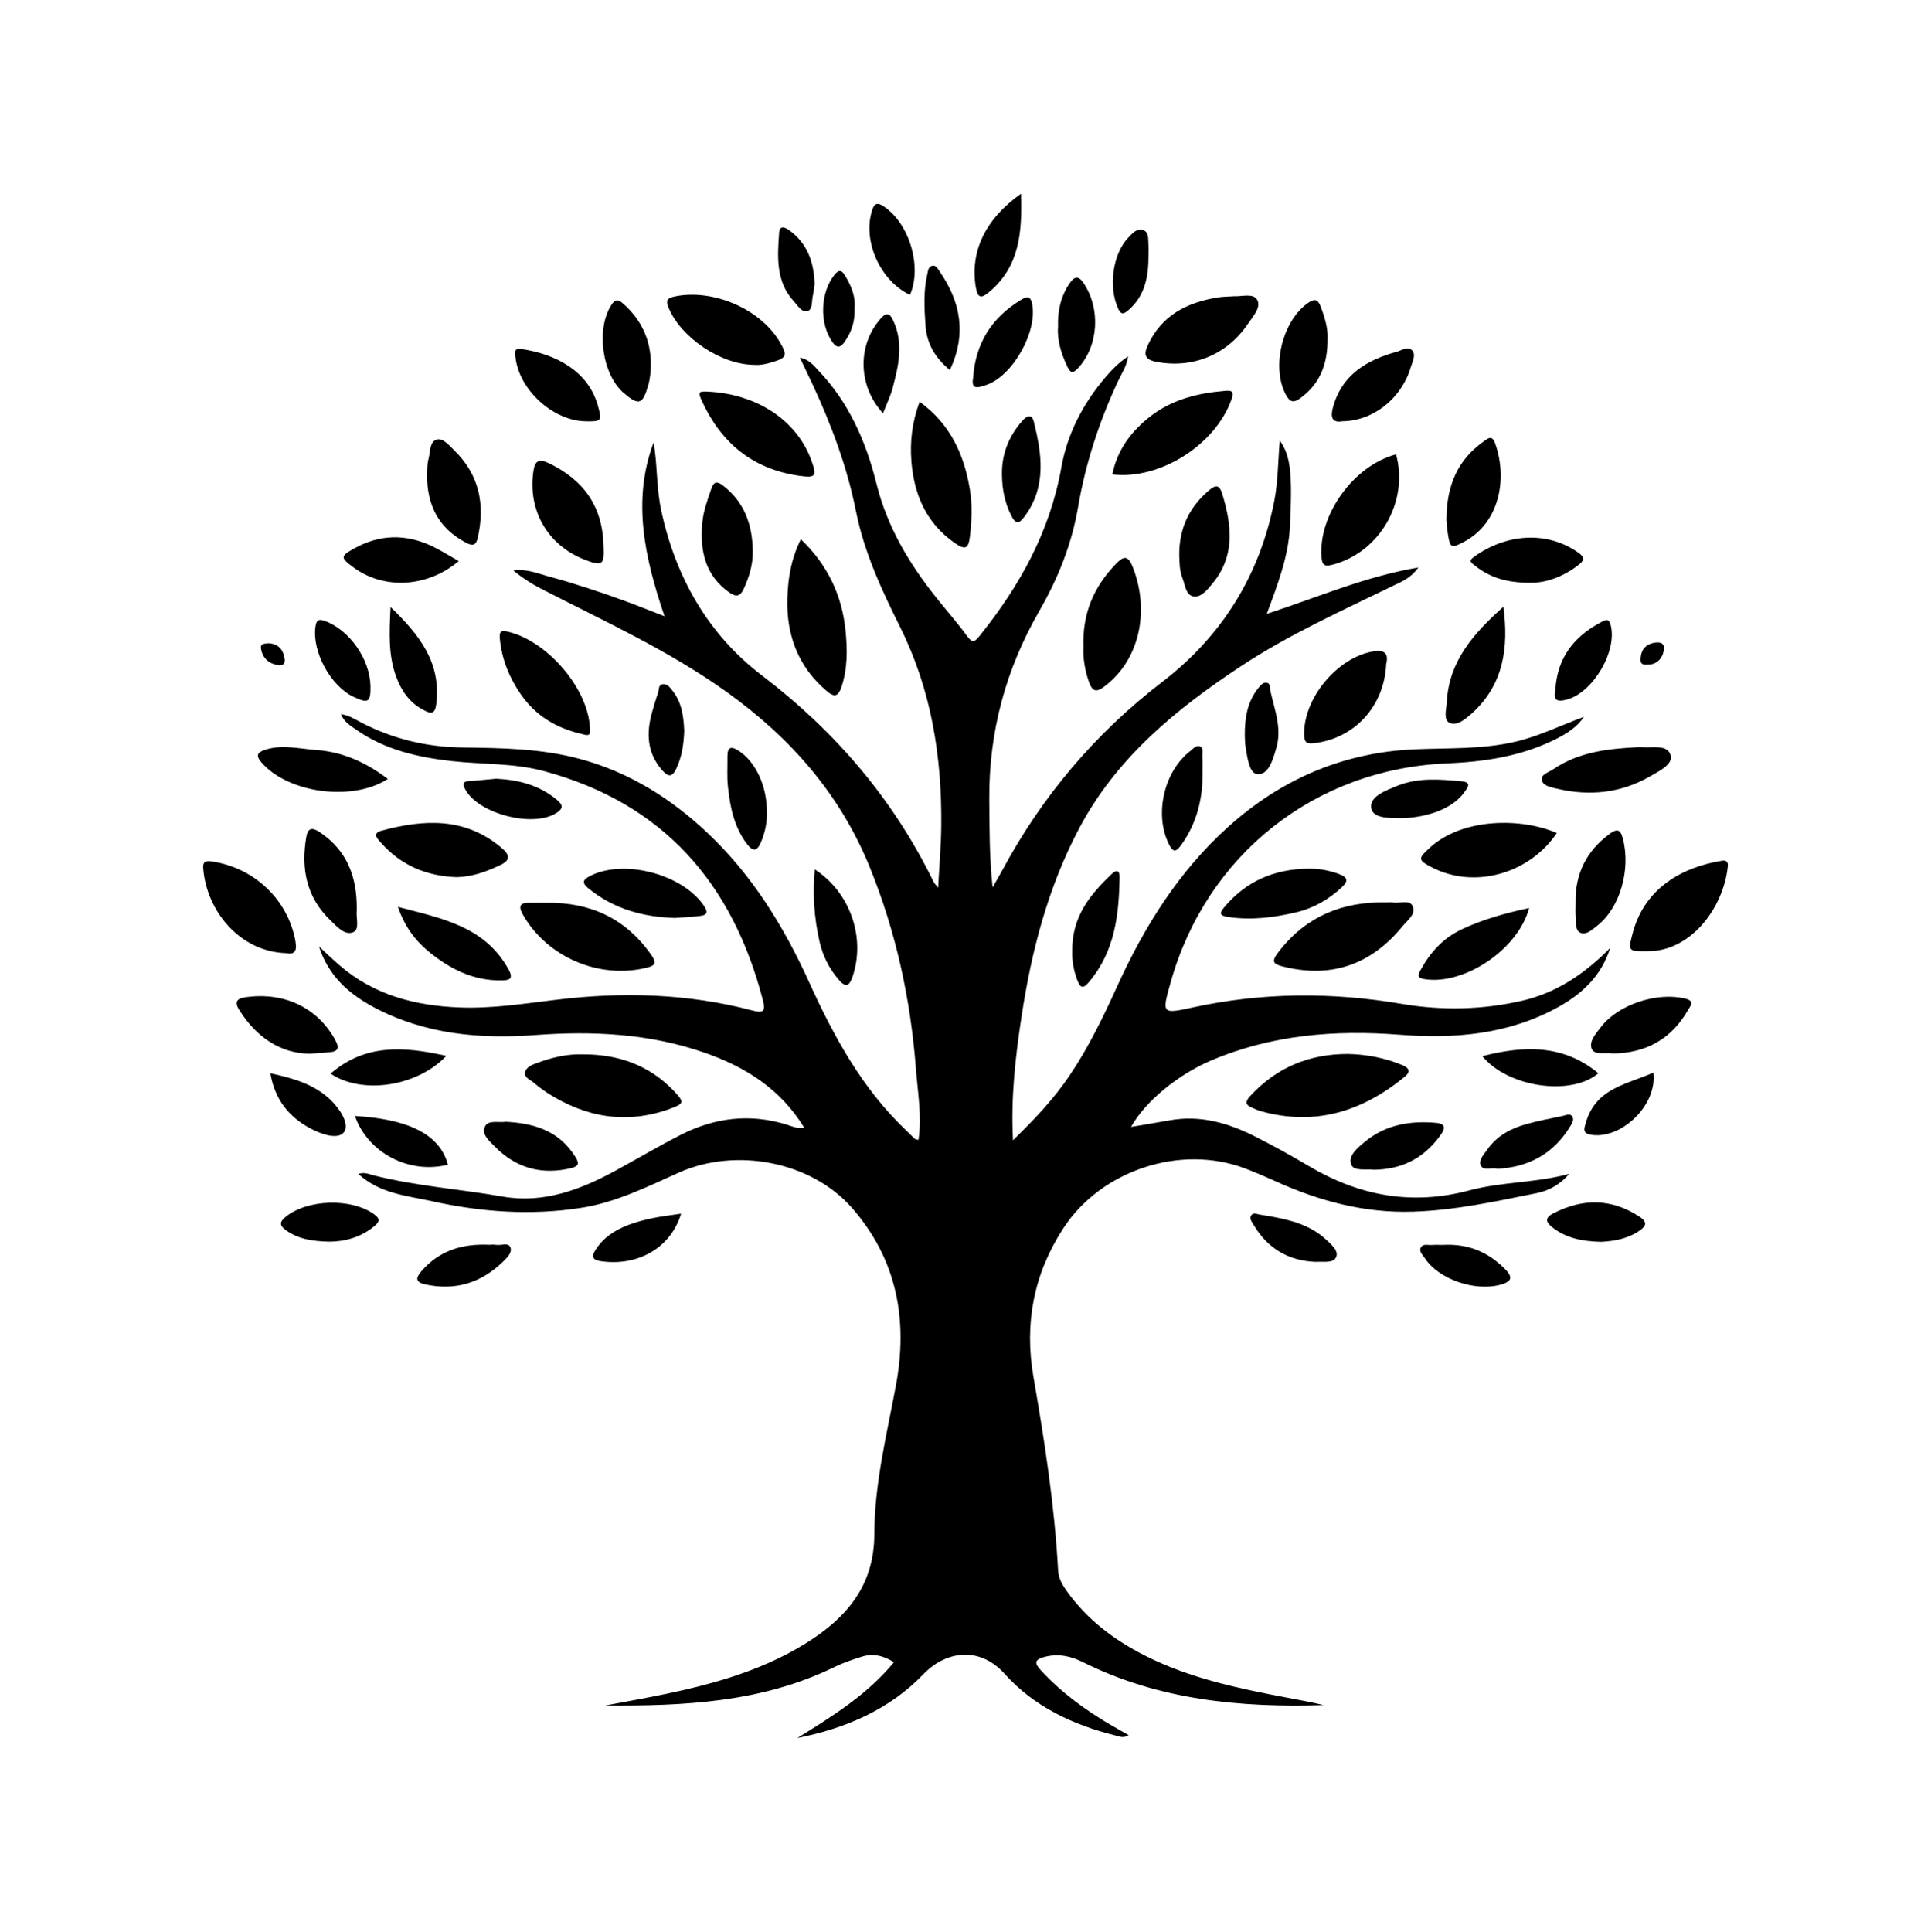 <svg xmlns="http://www.w3.org/2000/svg" xmlns:xlink="http://www.w3.org/1999/xlink" zoomAndPan="magnify" viewBox="0 0 224.88 225" preserveAspectRatio="xMidYMid meet" version="1.0"><defs><clipPath id="31e3a31e5c"><path d="M 37 41 L 188 41 L 188 202.453 L 37 202.453 Z M 37 41 " clip-rule="nonzero"/></clipPath><clipPath id="e6811eee3c"><path d="M 189 100 L 201.27 100 L 201.27 111 L 189 111 Z M 189 100 " clip-rule="nonzero"/></clipPath><clipPath id="4203f9bf88"><path d="M 23.613 100 L 35 100 L 35 112 L 23.613 112 Z M 23.613 100 " clip-rule="nonzero"/></clipPath><clipPath id="c23c8018ab"><path d="M 113 22.547 L 119 22.547 L 119 35 L 113 35 Z M 113 22.547 " clip-rule="nonzero"/></clipPath></defs><g clip-path="url(#31e3a31e5c)"><path fill="currentColor" d="M 187.516 110.387 C 186.535 113.551 184.32 115.676 181.531 117.23 C 175.75 120.449 169.48 120.988 163.023 120.488 C 155.445 119.898 148.023 120.492 140.934 123.535 C 137.195 125.141 133.402 128.219 131.719 131.223 C 133.305 130.949 134.758 130.719 136.203 130.457 C 139.777 129.805 143.055 130.766 146.188 132.352 C 148.289 133.414 150.359 134.555 152.383 135.758 C 158.258 139.246 164.402 140.406 171.137 138.609 C 174.914 137.602 178.926 137.738 182.75 136.688 C 181.723 137.887 180.41 138.645 179 138.926 C 174.227 139.887 169.473 140.934 164.555 141.09 C 158.859 141.27 153.605 139.844 148.5 137.531 C 147.355 137.016 146.199 136.512 145.023 136.066 C 137.48 133.203 128.203 136.27 123.809 143.062 C 120.375 148.367 119.277 154.113 120.355 160.344 C 121.648 167.797 122.809 175.273 123.223 182.84 C 123.273 183.77 123.695 184.516 124.203 185.23 C 126.578 188.578 129.746 190.969 133.371 192.801 C 138.566 195.43 144.191 196.602 149.844 197.676 C 151.281 197.949 152.719 198.207 154.141 198.551 C 144.461 198.852 134.992 197.973 126.148 193.562 C 124.75 192.863 123.312 192.52 121.703 192.922 C 120.438 193.238 120.445 193.668 121.23 194.512 C 123.637 197.117 126.457 199.18 129.512 200.953 C 130.121 201.309 130.738 201.652 131.441 202.051 C 130.844 202.445 130.367 202.207 129.883 202.086 C 124.945 200.848 120.43 198.742 117.004 194.914 C 114.078 191.648 110.137 192.242 107.551 194.938 C 103.566 199.086 98.469 201.266 92.863 202.383 C 96.902 199.871 100.949 197.383 104.109 193.555 C 102.887 192.785 101.664 192.496 100.352 192.914 C 99.258 193.258 98.16 193.633 97.133 194.137 C 88.688 198.254 79.633 198.664 70.492 198.594 C 75.344 197.695 80.207 196.863 84.922 195.363 C 88.062 194.363 91.086 193.082 93.891 191.324 C 98.582 188.383 101.809 184.664 101.82 178.645 C 101.836 172.82 103.25 167.121 104.32 161.418 C 105.781 153.668 104.434 146.617 99.223 140.66 C 94.445 135.199 85.641 133.594 79.047 136.547 C 75.352 138.203 71.703 140.027 67.648 140.652 C 61.836 141.551 56.062 141.145 50.332 139.879 C 47.363 139.223 44.258 139.004 41.734 136.703 C 42.418 136.445 42.969 136.723 43.488 136.855 C 48.438 138.113 53.539 138.461 58.551 139.336 C 63.293 140.164 67.625 138.539 71.73 136.289 C 74.23 134.922 76.684 133.473 79.219 132.176 C 83.184 130.148 87.324 129.617 91.641 130.965 C 92.242 131.152 92.844 131.461 93.656 131.312 C 90.898 126.805 86.828 124.238 82.039 122.574 C 75.648 120.355 69.066 120.027 62.402 120.52 C 55.848 121.004 49.488 120.441 43.555 117.297 C 40.57 115.711 38.215 113.566 37.148 110.211 C 37.93 110.934 38.699 111.676 39.504 112.375 C 43.512 115.848 48.297 117.102 53.473 117.309 C 57.332 117.465 61.109 116.852 64.926 116.398 C 72.543 115.488 80.141 115.691 87.609 117.66 C 88.855 117.988 89.188 117.797 88.859 116.52 C 85.332 102.855 77.25 93.535 63.344 89.789 C 59.82 88.84 56.16 89.027 52.57 88.621 C 48.625 88.172 44.797 87.301 41.469 84.961 C 40.809 84.5 40.082 84.07 39.695 83.164 C 40.648 83.277 41.371 83.777 42.125 84.164 C 45.801 86.055 49.691 86.988 53.824 87.039 C 58.43 87.102 63.043 87.156 67.535 88.371 C 73.281 89.918 78.16 92.98 82.449 97.043 C 87.633 101.953 91.293 107.906 94.219 114.348 C 97.113 120.723 100.43 126.816 105.598 131.695 C 105.918 132 106.219 132.32 106.539 132.621 C 106.605 132.684 106.734 132.676 106.965 132.73 C 107.371 129.938 106.875 127.18 106.664 124.449 C 106.047 116.383 104.359 108.555 101.301 101.012 C 97.848 92.484 92.094 85.945 84.711 80.637 C 77.91 75.746 70.32 72.312 62.922 68.504 C 61.82 67.938 60.781 67.242 59.777 66.43 C 61.32 66.195 62.699 66.805 64.105 67.18 C 65.582 67.574 67.047 68.027 68.504 68.5 C 69.961 68.973 71.41 69.477 72.848 70.004 C 74.273 70.527 75.684 71.098 77.383 71.754 C 75.082 64.93 73.582 58.312 76.121 51.5 C 76.566 54.125 76.438 56.793 77 59.414 C 78.668 67.215 82.465 73.875 88.738 78.656 C 97.309 85.191 104.031 93.062 108.738 102.715 C 108.805 102.855 108.93 102.965 109.254 103.371 C 109.391 100.777 109.594 98.465 109.617 96.152 C 109.695 88.109 108.457 80.324 104.84 73.047 C 102.688 68.723 100.652 64.359 99.695 59.582 C 98.66 54.395 96.828 49.484 94.605 44.703 C 94.152 43.734 93.688 42.77 93.148 41.637 C 94.262 41.879 94.75 42.559 95.293 43.129 C 98.848 46.844 100.852 51.41 102.062 56.293 C 103.309 61.328 105.855 65.59 109.023 69.574 C 110.219 71.074 111.496 72.516 112.625 74.066 C 113.273 74.957 113.527 74.734 114.113 74.004 C 118.773 68.199 122.277 61.891 123.602 54.426 C 124.297 50.512 126.133 46.977 128.754 43.91 C 129.496 43.043 130.277 42.238 131.379 41.488 C 131.207 42.676 130.625 43.484 130.219 44.352 C 128.031 49.043 126.43 53.914 125.555 59.02 C 124.82 63.332 123.242 67.312 121.051 71.113 C 117.141 77.895 115.145 85.227 115.211 93.094 C 115.238 96.473 115.215 99.855 115.594 103.324 C 115.957 102.695 116.332 102.07 116.676 101.43 C 121.328 92.746 127.52 85.418 135.363 79.395 C 142.305 74.07 146.719 66.988 148.395 58.348 C 148.84 56.059 148.832 53.684 149.039 51.293 C 150.293 53.074 150.531 55.031 150.223 61.312 C 150.051 64.801 148.809 68.023 147.527 71.477 C 153.402 69.578 158.902 67.145 165.18 66.078 C 164.273 67.355 163.195 67.742 162.207 68.223 C 156.203 71.148 150.09 73.891 144.5 77.586 C 136.93 82.586 129.992 88.273 125.656 96.5 C 122.031 103.367 120.113 110.781 118.961 118.398 C 118.258 123.047 117.711 127.727 117.969 132.781 C 120.484 130.332 122.707 127.977 124.539 125.27 C 126.758 121.988 128.477 118.434 130.109 114.84 C 133.273 107.883 137.258 101.5 142.973 96.336 C 149.172 90.742 156.406 87.605 164.816 87.25 C 168.699 87.086 172.605 87.266 176.445 86.375 C 179.238 85.723 181.773 84.457 184.465 83.473 C 183.676 84.648 182.531 85.375 181.312 86 C 177.266 88.066 172.898 88.707 168.43 88.898 C 153.09 89.566 140.5 99.555 136.332 114.383 C 135.289 118.082 135.293 118.094 138.941 117.301 C 147.027 115.547 155.117 115.516 163.273 116.898 C 167.945 117.691 172.68 117.59 177.328 116.512 C 181.352 115.574 184.621 113.32 187.516 110.387 Z M 187.516 110.387 " fill-opacity="1" fill-rule="nonzero"/></g><path fill="currentColor" d="M 156.98 122.727 C 159.156 122.773 161.242 123.18 163.238 123.992 C 163.91 124.266 164.461 124.664 163.594 125.375 C 158.637 129.441 153.125 131.168 146.781 129.375 C 146.465 129.289 146.172 129.133 145.867 129.012 C 145.031 128.684 144.973 128.301 145.605 127.613 C 148.68 124.277 152.496 122.723 156.98 122.727 Z M 156.98 122.727 " fill-opacity="1" fill-rule="nonzero"/><path fill="currentColor" d="M 67.914 122.773 C 72.043 122.766 75.656 124.043 78.539 127.102 C 79.707 128.348 79.672 128.52 78.008 129.121 C 72.938 130.953 68.207 130.117 63.746 127.266 C 63.195 126.902 62.668 126.508 62.168 126.082 C 61.758 125.742 61.051 125.48 61.141 124.91 C 61.25 124.219 61.992 123.98 62.609 123.754 C 64.32 123.121 66.07 122.707 67.914 122.773 Z M 67.914 122.773 " fill-opacity="1" fill-rule="nonzero"/><path fill="currentColor" d="M 93.266 62.789 C 96.434 65.828 98.07 69.383 98.473 73.477 C 98.684 75.648 98.715 77.836 97.996 79.984 C 97.605 81.148 97.152 81.199 96.312 80.492 C 92.965 77.68 91.578 73.98 91.695 69.727 C 91.758 67.453 92.086 65.164 93.266 62.789 Z M 93.266 62.789 " fill-opacity="1" fill-rule="nonzero"/><path fill="currentColor" d="M 161.414 105.078 C 161.688 105.078 161.969 105.039 162.234 105.086 C 163.02 105.219 164.16 104.723 164.516 105.508 C 164.945 106.449 163.906 107.156 163.344 107.848 C 159.797 112.191 155.293 113.902 149.766 112.633 C 148.094 112.25 147.992 111.996 149.055 110.645 C 152.203 106.656 156.414 104.977 161.414 105.078 Z M 161.414 105.078 " fill-opacity="1" fill-rule="nonzero"/><path fill="currentColor" d="M 107.098 46.785 C 110.695 49.395 112.289 52.969 112.953 57.02 C 113.246 58.801 113.168 60.637 112.957 62.441 C 112.785 63.902 112.418 64.082 111.191 63.23 C 107.879 60.93 106.438 57.59 106.137 53.699 C 105.961 51.402 106.219 49.129 107.098 46.785 Z M 107.098 46.785 " fill-opacity="1" fill-rule="nonzero"/><path fill="currentColor" d="M 63.648 105.121 C 68.754 105.062 72.879 106.941 75.852 111.207 C 76.531 112.184 76.27 112.453 75.254 112.699 C 69.723 114.031 63.695 111.434 60.898 106.512 C 60.332 105.516 60.547 105.105 61.68 105.121 C 62.336 105.133 62.992 105.121 63.648 105.121 Z M 63.648 105.121 " fill-opacity="1" fill-rule="nonzero"/><path fill="currentColor" d="M 126.176 75.359 C 126.031 71.398 127.41 68.297 129.961 65.66 C 130.773 64.82 131.324 64.551 131.895 65.973 C 133.867 70.914 132.797 76.391 129.137 79.516 C 127.613 80.82 127.184 80.711 126.629 78.828 C 126.273 77.617 126.113 76.375 126.176 75.359 Z M 126.176 75.359 " fill-opacity="1" fill-rule="nonzero"/><path fill="currentColor" d="M 129.539 55.242 C 130.117 52.348 131.789 50.16 134.031 48.434 C 136.531 46.512 139.504 45.773 142.602 45.52 C 143.242 45.465 143.797 45.418 143.438 46.453 C 141.613 51.742 135.113 55.914 129.539 55.242 Z M 129.539 55.242 " fill-opacity="1" fill-rule="nonzero"/><g clip-path="url(#e6811eee3c)"><path fill="currentColor" d="M 191.816 110.758 C 189.629 110.789 189.582 110.773 190.137 108.664 C 191.551 103.32 196.027 100.945 200.543 100.227 C 201.027 100.148 201.27 100.359 201.219 100.863 C 200.707 105.848 196.777 110.859 191.816 110.758 Z M 191.816 110.758 " fill-opacity="1" fill-rule="nonzero"/></g><path fill="currentColor" d="M 87.832 42.484 C 83.949 42.469 79.266 39.281 77.852 35.816 C 77.523 35.016 77.648 34.715 78.57 34.523 C 83.059 33.586 88.637 35.996 90.875 39.93 C 91.707 41.391 91.602 41.672 89.965 42.168 C 89.23 42.391 88.48 42.551 87.832 42.484 Z M 87.832 42.484 " fill-opacity="1" fill-rule="nonzero"/><path fill="currentColor" d="M 181.305 97.004 C 178.051 101.805 171.629 103.555 166.711 100.977 C 165.109 100.141 165.145 99.969 166.484 98.734 C 170.379 95.148 177.332 95.25 181.305 97.004 Z M 181.305 97.004 " fill-opacity="1" fill-rule="nonzero"/><path fill="currentColor" d="M 82.41 45.602 C 88.16 45.863 92.82 48.961 94.5 53.641 C 95.16 55.48 94.992 55.68 93.008 55.391 C 87.633 54.602 83.98 51.562 81.746 46.711 C 81.262 45.652 81.352 45.551 82.41 45.602 Z M 82.41 45.602 " fill-opacity="1" fill-rule="nonzero"/><path fill="currentColor" d="M 162.582 52.906 C 164.09 58.465 160.648 64.363 155.121 65.77 C 154.227 66 153.973 65.766 153.902 64.887 C 153.504 59.957 157.645 54.211 162.582 52.906 Z M 162.582 52.906 " fill-opacity="1" fill-rule="nonzero"/><path fill="currentColor" d="M 53.156 102.141 C 49.648 102.012 46.711 100.762 44.398 98.168 C 43.996 97.719 43.254 97.043 44.445 96.723 C 49.371 95.402 54.164 95.129 58.41 98.73 C 59.383 99.555 59.477 100.16 58.266 100.73 C 56.629 101.508 54.941 102.117 53.156 102.141 Z M 53.156 102.141 " fill-opacity="1" fill-rule="nonzero"/><g clip-path="url(#4203f9bf88)"><path fill="currentColor" d="M 33.281 110.988 C 27.875 110.785 24.047 106.035 23.668 101.129 C 23.613 100.449 23.812 100.188 24.609 100.301 C 29.598 101.008 33.535 104.77 34.398 109.559 C 34.629 110.832 34.27 111.168 33.281 110.988 Z M 33.281 110.988 " fill-opacity="1" fill-rule="nonzero"/></g><path fill="currentColor" d="M 143.727 34.496 C 144.602 34.543 145.969 34.105 146.41 34.918 C 146.895 35.805 145.926 36.828 145.348 37.688 C 142.895 41.324 138.891 42.949 134.637 42.129 C 133.352 41.883 133.16 41.301 133.668 40.207 C 135.277 36.707 138.242 35.211 141.832 34.633 C 142.422 34.539 143.031 34.543 143.727 34.496 Z M 143.727 34.496 " fill-opacity="1" fill-rule="nonzero"/><path fill="currentColor" d="M 68.73 84.961 C 68.801 85.883 68.168 85.562 67.652 85.441 C 64.777 84.777 62.383 83.332 60.684 80.898 C 59.324 78.949 58.441 76.789 58.211 74.387 C 58.145 73.668 58.238 73.355 59.062 73.535 C 63.664 74.562 68.457 80.102 68.699 84.711 C 68.703 84.77 68.711 84.82 68.73 84.961 Z M 68.73 84.961 " fill-opacity="1" fill-rule="nonzero"/><path fill="currentColor" d="M 161.434 77.305 C 161.207 82.293 157.703 86.035 152.945 86.551 C 152.164 86.633 151.906 86.43 151.879 85.609 C 151.746 81.371 155.723 76.547 159.922 75.852 C 161.328 75.617 161.715 76.176 161.434 77.305 Z M 161.434 77.305 " fill-opacity="1" fill-rule="nonzero"/><path fill="currentColor" d="M 70.293 63.719 C 70.387 65.789 70.125 65.98 67.973 65.121 C 63.742 63.43 61.469 59.414 62.113 54.895 C 62.297 53.594 62.793 53.391 63.938 53.945 C 67.914 55.879 70.219 58.895 70.293 63.719 Z M 70.293 63.719 " fill-opacity="1" fill-rule="nonzero"/><path fill="currentColor" d="M 87.664 64.172 C 87.695 65.742 87.246 67.188 86.598 68.594 C 86.195 69.457 85.719 69.539 84.953 69.004 C 82.078 66.992 81.504 64.09 81.789 60.883 C 81.906 59.523 82.387 58.227 82.828 56.93 C 83.141 56.008 83.551 56.035 84.215 56.551 C 86.719 58.488 87.625 61.133 87.664 64.172 Z M 87.664 64.172 " fill-opacity="1" fill-rule="nonzero"/><path fill="currentColor" d="M 190.719 87.008 C 191.145 87.008 191.199 87.004 191.254 87.008 C 192.457 87.109 194.227 86.648 194.562 87.973 C 194.828 89.031 193.207 89.793 192.191 90.383 C 188.766 92.367 185.086 92.734 181.273 91.828 C 180.609 91.668 179.648 91.5 179.543 90.801 C 179.445 90.172 180.383 89.922 180.91 89.562 C 183.988 87.473 187.523 87.18 190.719 87.008 Z M 190.719 87.008 " fill-opacity="1" fill-rule="nonzero"/><path fill="currentColor" d="M 152.391 101.152 C 153.605 101.141 154.781 101.344 155.918 101.77 C 156.879 102.129 157.125 102.523 156.25 103.336 C 154.727 104.742 152.961 105.758 150.996 106.223 C 148.398 106.84 145.746 107.18 143.039 106.781 C 141.934 106.617 142.027 106.301 142.605 105.609 C 145.16 102.562 148.469 101.188 152.391 101.152 Z M 152.391 101.152 " fill-opacity="1" fill-rule="nonzero"/><path fill="currentColor" d="M 168.445 60.559 C 168.453 56.57 169.738 53.582 172.738 51.434 C 173.227 51.086 173.738 50.586 174.098 51.57 C 175.543 55.527 174.77 60.781 170.543 63.059 C 169.008 63.887 168.871 63.836 168.613 62.145 C 168.516 61.496 168.473 60.844 168.445 60.559 Z M 168.445 60.559 " fill-opacity="1" fill-rule="nonzero"/><path fill="currentColor" d="M 137.332 64.551 C 137.332 61.586 138.438 59.141 140.688 57.188 C 141.48 56.5 141.973 56.281 142.359 57.562 C 143.457 61.215 143.859 64.77 141.184 67.973 C 140.59 68.684 139.871 69.617 138.953 69.441 C 138.094 69.277 138.016 68.098 137.699 67.297 C 137.352 66.402 137.359 65.48 137.332 64.551 Z M 137.332 64.551 " fill-opacity="1" fill-rule="nonzero"/><path fill="currentColor" d="M 175.082 70.652 C 175.707 75.375 175.137 79.727 171.379 83.098 C 170.637 83.762 169.664 84.566 168.809 84.168 C 168.062 83.82 168.445 82.574 168.492 81.727 C 168.75 76.922 171.695 73.684 175.082 70.652 Z M 175.082 70.652 " fill-opacity="1" fill-rule="nonzero"/><path fill="currentColor" d="M 49.734 55.223 C 49.773 54.746 49.73 54.066 49.902 53.445 C 50.133 52.637 49.992 51.418 50.883 51.176 C 51.598 50.984 52.309 51.871 52.883 52.426 C 55.824 55.281 56.523 58.758 55.625 62.668 C 55.398 63.664 54.871 63.508 54.234 63.172 C 51.113 61.52 49.707 58.879 49.734 55.223 Z M 49.734 55.223 " fill-opacity="1" fill-rule="nonzero"/><path fill="currentColor" d="M 78.598 106.891 C 74.941 106.781 71.578 105.879 68.664 103.559 C 67.895 102.945 67.637 102.539 68.75 101.984 C 72.75 99.977 79.633 101.836 82.047 105.582 C 82.543 106.355 82.172 106.578 81.543 106.656 C 80.566 106.781 79.578 106.816 78.598 106.891 Z M 78.598 106.891 " fill-opacity="1" fill-rule="nonzero"/><path fill="currentColor" d="M 45.164 90.703 C 40.984 93.406 33.469 92.324 30.426 88.754 C 29.668 87.867 30.113 87.551 30.957 87.285 C 32.918 86.668 34.867 87.195 36.82 87.332 C 39.918 87.551 42.605 88.766 45.164 90.703 Z M 45.164 90.703 " fill-opacity="1" fill-rule="nonzero"/><path fill="currentColor" d="M 46.336 105.602 C 51.473 106.949 56.422 107.859 59.207 112.848 C 59.883 114.055 59.246 114.145 58.418 114.16 C 55.07 114.219 52.285 112.781 49.801 110.703 C 48.281 109.43 47.125 107.859 46.336 105.602 Z M 46.336 105.602 " fill-opacity="1" fill-rule="nonzero"/><path fill="currentColor" d="M 178.082 105.734 C 176.793 110.57 170.527 114.723 165.934 114.02 C 165.117 113.895 165.051 113.664 165.418 112.992 C 166.551 110.91 168.062 109.234 170.238 108.211 C 172.676 107.066 175.238 106.344 178.082 105.734 Z M 178.082 105.734 " fill-opacity="1" fill-rule="nonzero"/><path fill="currentColor" d="M 36.086 122.703 C 32.68 122.664 29.895 120.812 27.887 117.648 C 27.297 116.719 27.484 116.262 28.68 116.105 C 33.125 115.516 36.871 117.305 38.961 120.953 C 39.629 122.117 39.367 122.477 38.168 122.547 C 37.621 122.578 37.078 122.629 36.086 122.703 Z M 36.086 122.703 " fill-opacity="1" fill-rule="nonzero"/><path fill="currentColor" d="M 178.078 67.855 C 175.559 67.848 173.547 67.289 171.801 65.887 C 171.395 65.562 170.938 65.352 171.652 64.84 C 175.391 62.148 180.102 61.773 183.777 64.328 C 184.688 64.965 184.438 65.328 183.715 65.871 C 181.941 67.199 179.984 67.91 178.078 67.855 Z M 178.078 67.855 " fill-opacity="1" fill-rule="nonzero"/><path fill="currentColor" d="M 53.426 65.332 C 49.738 68.449 44.645 68.672 41.113 66.031 C 39.645 64.938 39.645 64.766 41.195 63.891 C 44.176 62.211 47.227 62.137 50.301 63.59 C 51.332 64.078 52.297 64.699 53.426 65.332 Z M 53.426 65.332 " fill-opacity="1" fill-rule="nonzero"/><path fill="currentColor" d="M 187.871 122.672 C 186.973 122.508 185.715 122.918 185.375 122.137 C 185.004 121.27 185.875 120.332 186.461 119.566 C 188.488 116.93 193.039 115.48 196.277 116.285 C 197.41 116.57 196.863 117.117 196.605 117.574 C 194.676 120.973 191.711 122.617 187.871 122.672 Z M 187.871 122.672 " fill-opacity="1" fill-rule="nonzero"/><path fill="currentColor" d="M 68.227 49.062 C 64.387 49.004 60.422 45.379 60.027 41.57 C 59.973 41.082 59.836 40.512 60.676 40.633 C 64.742 41.215 68.531 43.242 69.633 47.25 C 70.113 49 70.07 49.094 68.227 49.062 Z M 68.227 49.062 " fill-opacity="1" fill-rule="nonzero"/><path fill="currentColor" d="M 41.547 105.844 C 41.551 105.898 41.551 105.953 41.547 106.008 C 41.438 106.891 41.93 108.219 41.121 108.555 C 40.156 108.953 39.254 107.91 38.512 107.203 C 35.684 104.504 35.027 101.152 35.676 97.43 C 35.895 96.18 36.578 96.461 37.297 96.945 C 40.449 99.078 41.586 102.18 41.547 105.844 Z M 41.547 105.844 " fill-opacity="1" fill-rule="nonzero"/><path fill="currentColor" d="M 75.797 42.398 C 75.789 43.223 75.727 44.027 75.5 44.832 C 74.855 47.113 74.402 47.27 72.633 45.758 C 70.082 43.574 69.387 38.211 71.238 35.449 C 71.805 34.609 72.242 35.059 72.676 35.449 C 74.719 37.309 75.797 39.613 75.797 42.398 Z M 75.797 42.398 " fill-opacity="1" fill-rule="nonzero"/><path fill="currentColor" d="M 154.602 39.301 C 154.648 42.449 153.699 44.703 151.441 46.359 C 150.703 46.902 150.258 46.887 149.781 46.023 C 148 42.824 149.328 37.316 152.383 35.238 C 153.055 34.781 153.449 34.832 153.75 35.574 C 154.285 36.902 154.648 38.266 154.602 39.301 Z M 154.602 39.301 " fill-opacity="1" fill-rule="nonzero"/><path fill="currentColor" d="M 183.484 105.129 C 183.422 101.766 184.75 99.086 187.465 97.094 C 188.246 96.52 188.703 96.5 188.992 97.629 C 189.938 101.27 188.672 105.719 185.988 107.812 C 185.426 108.25 184.762 108.875 184.117 108.641 C 183.422 108.391 183.543 107.453 183.492 106.77 C 183.453 106.227 183.484 105.676 183.484 105.129 Z M 183.484 105.129 " fill-opacity="1" fill-rule="nonzero"/><path fill="currentColor" d="M 156.32 49.055 C 155.117 49.273 154.941 48.559 155.215 47.508 C 156.227 43.66 159.141 41.926 162.668 40.957 C 163.234 40.801 164.004 40.246 164.488 40.84 C 164.906 41.355 164.488 42.117 164.309 42.719 C 163.242 46.383 159.938 49.02 156.32 49.055 Z M 156.32 49.055 " fill-opacity="1" fill-rule="nonzero"/><path fill="currentColor" d="M 124.871 110.902 C 124.766 106.773 126.957 104.156 129.508 101.738 C 130.043 101.227 130.395 101.367 130.383 102.133 C 130.316 106.512 129.836 110.766 126.855 114.305 C 126.238 115.043 125.871 115.227 125.453 114.117 C 125.016 112.957 124.84 111.797 124.871 110.902 Z M 124.871 110.902 " fill-opacity="1" fill-rule="nonzero"/><path fill="currentColor" d="M 94.891 101.242 C 99.059 103.949 100.812 109.246 99.293 113.707 C 98.902 114.855 98.48 115.02 97.676 114.082 C 96.547 112.773 95.797 111.27 95.426 109.578 C 94.805 106.828 94.625 104.051 94.891 101.242 Z M 94.891 101.242 " fill-opacity="1" fill-rule="nonzero"/><path fill="currentColor" d="M 58.926 130.625 C 61.938 130.785 64.734 131.527 66.641 134.176 C 67.656 135.582 67.551 135.848 65.898 136.152 C 62.695 136.742 59.934 135.852 57.648 133.535 C 57 132.875 56.051 132.109 56.469 131.191 C 56.844 130.367 58.035 130.762 58.926 130.625 Z M 58.926 130.625 " fill-opacity="1" fill-rule="nonzero"/><path fill="currentColor" d="M 116.688 55.398 C 116.617 52.992 117.422 50.898 118.977 49.09 C 119.395 48.602 120.117 47.973 120.398 49.109 C 121.332 52.871 121.891 56.625 119.355 60.094 C 118.645 61.066 118.277 61.07 117.738 59.98 C 117.02 58.523 116.715 57 116.688 55.398 Z M 116.688 55.398 " fill-opacity="1" fill-rule="nonzero"/><path fill="currentColor" d="M 113.324 44.012 C 113.609 39.926 115.516 36.984 118.863 34.941 C 119.414 34.605 119.953 34.293 120.18 35.293 C 120.902 38.52 117.969 43.777 114.863 44.824 C 113.938 45.137 113.066 45.449 113.324 44.012 Z M 113.324 44.012 " fill-opacity="1" fill-rule="nonzero"/><path fill="currentColor" d="M 172.637 122.98 C 177.512 121.73 182.062 121.605 186.145 124.977 C 182.953 127.684 175.543 126.594 172.637 122.98 Z M 172.637 122.98 " fill-opacity="1" fill-rule="nonzero"/><path fill="currentColor" d="M 45.484 70.684 C 48.883 73.957 51.367 77.16 50.816 81.898 C 50.66 83.27 50.168 83.125 49.277 82.652 C 47.68 81.809 46.742 80.434 46.137 78.797 C 45.207 76.273 45.336 73.68 45.484 70.684 Z M 45.484 70.684 " fill-opacity="1" fill-rule="nonzero"/><path fill="currentColor" d="M 140.043 89.75 C 140.117 92.895 139.414 95.82 137.547 98.414 C 136.953 99.238 136.609 99.27 136.125 98.297 C 134.406 94.84 135.531 89.832 138.637 87.434 C 138.969 87.176 139.324 86.715 139.754 86.914 C 140.207 87.121 139.996 87.695 140.031 88.105 C 140.078 88.648 140.043 89.199 140.043 89.75 Z M 140.043 89.75 " fill-opacity="1" fill-rule="nonzero"/><path fill="currentColor" d="M 51.973 122.949 C 48.594 126.535 42.172 127.492 38.5 125.016 C 42.547 121.508 47.109 121.855 51.973 122.949 Z M 51.973 122.949 " fill-opacity="1" fill-rule="nonzero"/><path fill="currentColor" d="M 186.441 144.605 C 184.227 144.547 182.391 144.172 180.805 142.934 C 179.965 142.281 179.91 141.789 180.93 141.27 C 184.316 139.539 187.609 139.535 190.859 141.629 C 191.875 142.281 191.793 142.738 190.848 143.363 C 189.418 144.309 187.824 144.535 186.441 144.605 Z M 186.441 144.605 " fill-opacity="1" fill-rule="nonzero"/><path fill="currentColor" d="M 160.004 136.207 C 159.121 136.07 157.668 136.441 157.352 135.59 C 156.969 134.562 158.129 133.637 158.945 132.957 C 161.352 130.957 164.227 130.48 167.25 130.75 C 168.703 130.879 168.078 131.746 167.645 132.336 C 165.777 134.875 163.246 136.176 160.004 136.207 Z M 160.004 136.207 " fill-opacity="1" fill-rule="nonzero"/><g clip-path="url(#c23c8018ab)"><path fill="currentColor" d="M 118.906 22.555 C 119.043 26.988 118.77 30.98 115.246 33.961 C 114.344 34.723 113.863 34.848 113.629 33.395 C 112.973 29.324 114.695 25.531 118.906 22.555 Z M 118.906 22.555 " fill-opacity="1" fill-rule="nonzero"/></g><path fill="currentColor" d="M 89.309 94.535 C 89.348 95.688 89.113 96.973 88.566 98.191 C 88.148 99.121 87.656 99.148 87.031 98.336 C 85.496 96.34 85.02 93.988 84.77 91.578 C 84.648 90.441 84.73 89.281 84.715 88.129 C 84.703 86.887 85.207 86.871 86.105 87.48 C 88.008 88.77 89.316 91.52 89.309 94.535 Z M 89.309 94.535 " fill-opacity="1" fill-rule="nonzero"/><path fill="currentColor" d="M 38.336 144.586 C 36.348 144.539 34.699 144.277 33.262 143.227 C 32.566 142.715 32.527 142.301 33.246 141.711 C 35.805 139.617 40.961 139.477 43.605 141.422 C 44.398 142 44.07 142.383 43.559 142.809 C 41.965 144.125 40.086 144.578 38.336 144.586 Z M 38.336 144.586 " fill-opacity="1" fill-rule="nonzero"/><path fill="currentColor" d="M 174.398 136.102 C 173.727 135.895 172.781 136.387 172.453 135.719 C 172.145 135.094 172.824 134.414 173.223 133.844 C 174.336 132.238 175.973 131.387 177.797 130.883 C 179.16 130.508 180.555 130.238 181.941 129.957 C 182.336 129.875 182.863 129.582 183.125 130.043 C 183.344 130.43 183.031 130.887 182.801 131.258 C 180.863 134.379 178.012 135.898 174.398 136.102 Z M 174.398 136.102 " fill-opacity="1" fill-rule="nonzero"/><path fill="currentColor" d="M 57.793 90.676 C 60.336 90.805 62.777 91.395 64.848 93.129 C 65.594 93.754 65.625 94.148 64.758 94.691 C 62.023 96.402 55.688 94.758 54.18 91.914 C 53.895 91.379 53.82 91 54.621 90.953 C 55.656 90.887 56.691 90.773 57.793 90.676 Z M 57.793 90.676 " fill-opacity="1" fill-rule="nonzero"/><path fill="currentColor" d="M 52.16 135.621 C 47.637 136.758 42.844 134.246 41.328 129.945 C 47.254 130.305 51.176 131.906 52.16 135.621 Z M 52.16 135.621 " fill-opacity="1" fill-rule="nonzero"/><path fill="currentColor" d="M 163.219 95.281 C 162.059 95.234 159.938 95.398 159.695 94.125 C 159.43 92.746 161.434 92.023 162.773 91.488 C 165.18 90.52 167.711 90.75 170.215 90.977 C 171.512 91.094 170.844 91.809 170.484 92.316 C 169.246 94.035 166.512 95.176 163.219 95.281 Z M 163.219 95.281 " fill-opacity="1" fill-rule="nonzero"/><path fill="currentColor" d="M 181.129 80.371 C 181.344 76.562 183.328 74.086 186.504 72.422 C 187.008 72.156 187.355 71.984 187.566 72.758 C 188.383 75.75 185.586 80.562 182.547 81.438 C 181.371 81.773 180.84 81.57 181.129 80.371 Z M 181.129 80.371 " fill-opacity="1" fill-rule="nonzero"/><path fill="currentColor" d="M 56.984 144.949 C 57.129 144.949 57.461 144.906 57.781 144.957 C 58.348 145.051 59.18 144.66 59.43 145.219 C 59.695 145.824 59.074 146.426 58.617 146.875 C 56.062 149.387 53.031 150.336 49.5 149.555 C 48.43 149.316 48.359 148.848 49.066 148.031 C 51.121 145.66 53.754 144.801 56.984 144.949 Z M 56.984 144.949 " fill-opacity="1" fill-rule="nonzero"/><path fill="currentColor" d="M 123.215 38.066 C 123.156 36.133 123.555 34.465 124.578 32.973 C 125.086 32.23 125.555 32.031 126.172 32.938 C 128.191 35.895 127.949 40.23 125.602 42.809 C 125.023 43.441 124.699 43.574 124.273 42.648 C 123.578 41.137 123.094 39.605 123.215 38.066 Z M 123.215 38.066 " fill-opacity="1" fill-rule="nonzero"/><path fill="currentColor" d="M 43.145 79.922 C 43.172 81.773 42.887 81.949 41.18 81.145 C 38.484 79.875 36.32 75.863 36.738 72.965 C 36.84 72.266 37.059 72.023 37.805 72.293 C 40.672 73.32 43.094 76.742 43.145 79.922 Z M 43.145 79.922 " fill-opacity="1" fill-rule="nonzero"/><path fill="currentColor" d="M 105.973 34.332 C 102.453 32.68 100.379 27.934 101.602 24.371 C 101.855 23.629 102.238 23.605 102.82 23.973 C 105.867 25.898 107.426 31.023 105.973 34.332 Z M 105.973 34.332 " fill-opacity="1" fill-rule="nonzero"/><path fill="currentColor" d="M 110.621 43.094 C 108.875 41.656 107.922 39.973 107.781 37.906 C 107.648 35.938 107.527 33.957 107.977 32.008 C 108.07 31.594 108.086 31.039 108.582 30.941 C 108.996 30.855 109.223 31.312 109.434 31.621 C 111.879 35.16 112.586 38.891 110.621 43.094 Z M 110.621 43.094 " fill-opacity="1" fill-rule="nonzero"/><path fill="currentColor" d="M 167.961 144.965 C 171.016 144.785 173.332 145.816 175.285 147.789 C 176.277 148.789 175.984 149.254 174.723 149.602 C 171.781 150.414 167.52 148.965 165.934 146.504 C 165.688 146.117 165.164 145.711 165.508 145.199 C 165.766 144.809 166.312 145.004 166.73 144.973 C 167.223 144.938 167.715 144.965 167.961 144.965 Z M 167.961 144.965 " fill-opacity="1" fill-rule="nonzero"/><path fill="currentColor" d="M 102.832 48.121 C 99.883 44.93 99.844 40.176 102.551 37.105 C 103.297 36.258 103.648 36.527 104.035 37.363 C 105.25 39.992 104.641 42.609 103.949 45.203 C 103.699 46.137 103.262 47.023 102.832 48.121 Z M 102.832 48.121 " fill-opacity="1" fill-rule="nonzero"/><path fill="currentColor" d="M 31.48 124.973 C 34.242 125.574 36.68 126.289 38.562 128.141 C 39.594 129.152 40.738 130.91 40.07 131.82 C 39.371 132.758 37.418 132.082 36.152 131.402 C 33.637 130.062 32.012 128.039 31.48 124.973 Z M 31.48 124.973 " fill-opacity="1" fill-rule="nonzero"/><path fill="currentColor" d="M 79.32 141.324 C 78.012 145.602 73.902 147.496 69.855 146.84 C 69.047 146.711 68.867 146.32 69.309 145.609 C 70.215 144.145 71.574 143.254 73.129 142.656 C 74.039 142.305 74.996 142.059 75.953 141.855 C 77.012 141.633 78.09 141.516 79.32 141.324 Z M 79.32 141.324 " fill-opacity="1" fill-rule="nonzero"/><path fill="currentColor" d="M 192.543 124.898 C 193.051 128.668 188.758 132.781 185.195 132.121 C 184.461 131.984 184.449 131.609 184.578 131.098 C 184.984 129.449 185.84 128.105 187.301 127.168 C 188.926 126.129 190.789 125.684 192.543 124.898 Z M 192.543 124.898 " fill-opacity="1" fill-rule="nonzero"/><path fill="currentColor" d="M 79.684 85.105 C 79.625 86.684 79.406 88.129 78.762 89.5 C 78.277 90.535 77.809 90.484 77.105 89.68 C 75.324 87.637 75.258 85.328 75.953 82.879 C 76.164 82.145 76.375 81.406 76.633 80.688 C 76.766 80.312 76.633 79.695 77.246 79.664 C 77.719 79.637 78.02 80.051 78.289 80.391 C 79.422 81.797 79.609 83.48 79.684 85.105 Z M 79.684 85.105 " fill-opacity="1" fill-rule="nonzero"/><path fill="currentColor" d="M 153.215 146.938 C 150.059 146.816 147.629 145.387 145.992 142.625 C 145.805 142.309 145.488 141.934 145.691 141.562 C 145.914 141.148 146.387 141.375 146.727 141.434 C 149.098 141.824 151.48 142.207 153.527 143.617 C 153.801 143.801 154.059 144.004 154.301 144.227 C 154.938 144.824 155.895 145.57 155.625 146.328 C 155.332 147.156 154.117 146.867 153.215 146.938 Z M 153.215 146.938 " fill-opacity="1" fill-rule="nonzero"/><path fill="currentColor" d="M 144.965 85.668 C 144.949 83.512 145.293 81.66 146.566 80.09 C 146.809 79.789 147.102 79.438 147.496 79.492 C 147.996 79.566 147.863 80.086 147.938 80.434 C 148.434 82.656 149.336 84.84 148.613 87.188 C 148.227 88.449 147.77 90.184 146.492 90.156 C 145.504 90.133 145.277 88.289 145.074 87.109 C 144.98 86.574 144.988 86.02 144.965 85.668 Z M 144.965 85.668 " fill-opacity="1" fill-rule="nonzero"/><path fill="currentColor" d="M 133.754 29.801 C 133.746 32.203 133.355 34.465 131.375 36.145 C 130.801 36.633 130.527 36.625 130.203 35.906 C 129.078 33.426 129.57 29.641 131.34 27.734 C 131.82 27.219 132.359 26.543 133.117 26.789 C 133.836 27.023 133.691 27.867 133.746 28.492 C 133.781 28.926 133.754 29.367 133.754 29.801 Z M 133.754 29.801 " fill-opacity="1" fill-rule="nonzero"/><path fill="currentColor" d="M 94.871 33.074 C 94.824 33.383 94.762 33.98 94.637 34.566 C 94.508 35.172 94.664 36.102 93.969 36.242 C 93.359 36.371 92.902 35.582 92.469 35.113 C 90.316 32.777 90.539 29.891 90.738 27.059 C 90.805 26.16 91.508 26.504 91.953 26.836 C 93.938 28.309 94.781 30.363 94.871 33.074 Z M 94.871 33.074 " fill-opacity="1" fill-rule="nonzero"/><path fill="currentColor" d="M 99.52 35.887 C 99.594 37.359 99.184 38.641 98.371 39.789 C 97.93 40.418 97.516 40.66 96.926 39.82 C 95.398 37.633 95.527 34.027 97.199 31.977 C 97.77 31.277 98.082 31.562 98.402 32.078 C 99.129 33.258 99.652 34.508 99.52 35.887 Z M 99.52 35.887 " fill-opacity="1" fill-rule="nonzero"/><path fill="currentColor" d="M 31.25 74.902 C 32.496 74.961 33.012 75.715 33.156 76.785 C 33.242 77.402 32.793 77.531 32.32 77.445 C 31.254 77.25 30.562 76.594 30.395 75.523 C 30.293 74.879 30.891 74.965 31.25 74.902 Z M 31.25 74.902 " fill-opacity="1" fill-rule="nonzero"/><path fill="currentColor" d="M 192.332 77.348 C 191.363 77.477 191.035 77.387 191.059 76.754 C 191.105 75.598 191.688 74.965 192.816 74.82 C 193.363 74.75 193.844 74.91 193.777 75.57 C 193.672 76.699 192.926 77.238 192.332 77.348 Z M 192.332 77.348 " fill-opacity="1" fill-rule="nonzero"/></svg>